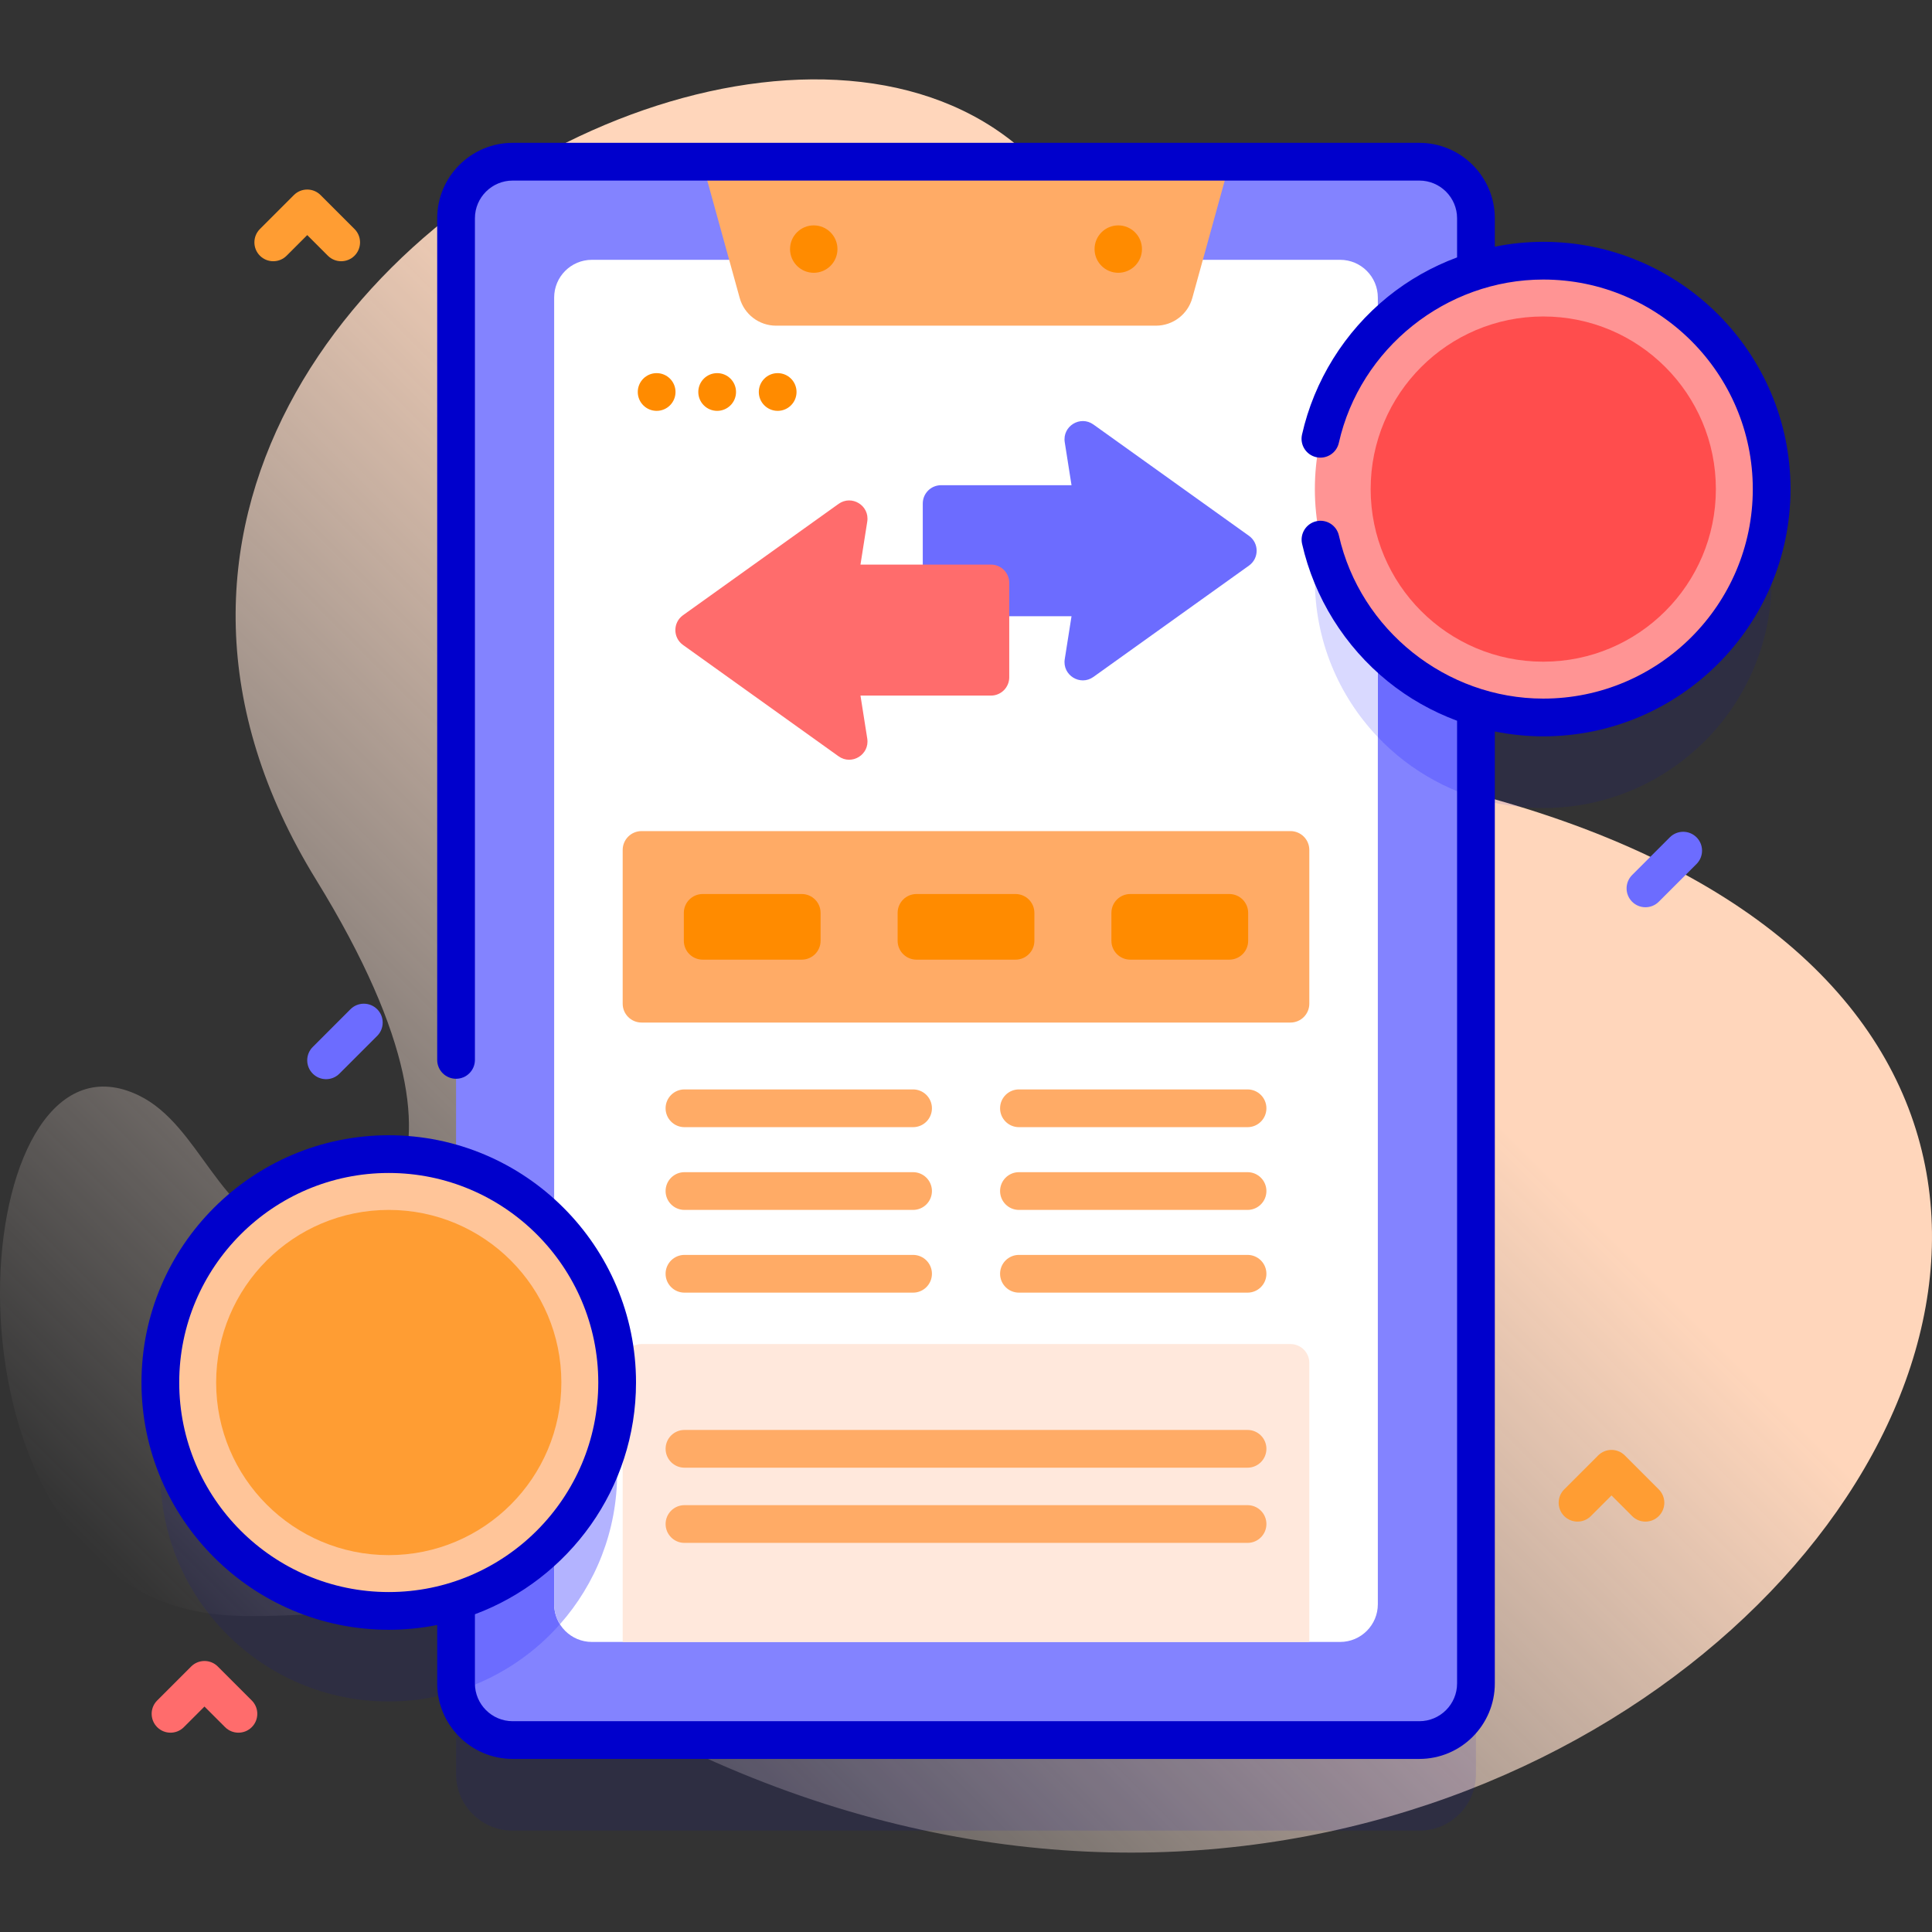 <svg width="144" height="144" viewBox="0 0 144 144" fill="none" xmlns="http://www.w3.org/2000/svg">
<rect x="0" y="0" width="144" height="144" fill="#333333" stroke="none"/>
<g clip-path="url(#clip0_8_282)">
<path d="M11.859 119.255C-5.354 112.125 -2.019 75.661 10.345 81.648C14.929 83.868 16.265 90.801 21.79 92.151C25.591 93.431 38.239 89.407 23.562 65.572C-8.392 13.679 98.485 -28.061 82.187 45.978C80.391 52.94 87.227 55.465 93.406 56.167C198.102 68.069 120.102 174.696 41.309 124.928C28.148 116.615 20.307 122.755 11.859 119.255Z" fill="url(#paint0_linear_8_282)"/>
<path opacity="0.1" d="M115.026 26.179C113.279 26.179 111.595 26.443 110.009 26.931V23.021C110.009 20.692 108.12 18.803 105.79 18.803H38.21C35.88 18.803 33.992 20.692 33.992 23.021V93.523C32.406 93.034 30.721 92.771 28.975 92.771C19.573 92.771 11.951 100.392 11.951 109.794C11.951 119.196 19.573 126.818 28.975 126.818C30.721 126.818 32.406 126.554 33.992 126.065V132.225C33.992 134.555 35.88 136.444 38.21 136.444H105.79C108.12 136.444 110.009 134.555 110.009 132.225V59.474C111.595 59.962 113.279 60.226 115.025 60.226C124.427 60.226 132.049 52.604 132.049 43.202C132.049 33.8 124.428 26.179 115.026 26.179Z" fill="#0000CC"/>
<path d="M110.008 16.271V125.475C110.008 127.804 108.121 129.694 105.79 129.694H38.211C36.076 129.694 34.316 128.111 34.032 126.055V126.052C34.006 125.863 33.992 125.672 33.992 125.475V16.271C33.992 13.943 35.879 12.053 38.211 12.053H105.79C108.121 12.053 110.008 13.943 110.008 16.271Z" fill="#8383FF"/>
<path d="M45.999 109.795C45.999 117.434 40.964 123.9 34.032 126.051C34.006 125.863 33.992 125.671 33.992 125.475V93.522C40.945 95.665 45.999 102.139 45.999 109.795Z" fill="#6C6CFF"/>
<path d="M110.009 26.93V59.473C103.056 57.33 98.002 50.856 98.002 43.2C98.002 35.547 103.056 29.073 110.009 26.93Z" fill="#6C6CFF"/>
<path d="M41.304 119.569V22.178C41.304 20.624 42.563 19.365 44.117 19.365H99.884C101.437 19.365 102.696 20.624 102.696 22.178V119.569C102.696 121.122 101.437 122.381 99.884 122.381H44.117C42.563 122.381 41.304 121.122 41.304 119.569Z" fill="white"/>
<path d="M97.589 122.381H46.411V101.584C46.411 100.807 47.041 100.178 47.818 100.178H96.183C96.959 100.178 97.589 100.807 97.589 101.584V122.381H97.589Z" fill="#FFE8DC"/>
<path d="M96.183 76.215H47.818C47.041 76.215 46.411 75.586 46.411 74.809V63.352C46.411 62.575 47.041 61.945 47.818 61.945H96.183C96.959 61.945 97.589 62.575 97.589 63.352V74.809C97.589 75.586 96.96 76.215 96.183 76.215Z" fill="#FFAB66"/>
<path d="M102.696 31.467V54.937C99.788 51.883 98.002 47.751 98.002 43.2C98.002 38.653 99.788 34.521 102.696 31.467Z" fill="#D9D9FF"/>
<path d="M45.999 109.795C45.999 114.115 44.39 118.061 41.735 121.062C41.462 120.629 41.305 120.117 41.305 119.569V98.059C44.213 101.113 45.999 105.244 45.999 109.795Z" fill="#B3B3FF"/>
<path d="M86.157 24.274H57.844C56.579 24.274 55.47 23.429 55.133 22.21L52.328 12.053H91.673L88.868 22.21C88.531 23.429 87.422 24.274 86.157 24.274Z" fill="#FFAB66"/>
<path d="M60.652 20.332C61.628 20.332 62.419 19.541 62.419 18.566C62.419 17.59 61.628 16.799 60.652 16.799C59.676 16.799 58.885 17.59 58.885 18.566C58.885 19.541 59.676 20.332 60.652 20.332Z" fill="#FF8B00"/>
<path d="M83.348 20.332C84.324 20.332 85.115 19.541 85.115 18.566C85.115 17.59 84.324 16.799 83.348 16.799C82.373 16.799 81.582 17.59 81.582 18.566C81.582 19.541 82.373 20.332 83.348 20.332Z" fill="#FF8B00"/>
<path d="M28.975 120.068C38.377 120.068 45.998 112.447 45.998 103.045C45.998 93.643 38.377 86.022 28.975 86.022C19.573 86.022 11.951 93.643 11.951 103.045C11.951 112.447 19.573 120.068 28.975 120.068Z" fill="#FFC599"/>
<path d="M28.975 115.91C36.08 115.91 41.84 110.15 41.84 103.045C41.84 95.939 36.08 90.18 28.975 90.18C21.87 90.18 16.11 95.939 16.11 103.045C16.11 110.15 21.87 115.91 28.975 115.91Z" fill="#FF9D33"/>
<path d="M115.025 53.477C124.427 53.477 132.049 45.855 132.049 36.453C132.049 27.051 124.427 19.43 115.025 19.43C105.624 19.43 98.002 27.051 98.002 36.453C98.002 45.855 105.624 53.477 115.025 53.477Z" fill="#FF9494"/>
<path d="M115.026 18.023C113.808 18.023 112.599 18.148 111.415 18.386V16.271C111.415 13.17 108.891 10.646 105.79 10.646H38.211C35.109 10.646 32.586 13.17 32.586 16.271V78.999C32.586 79.775 33.215 80.405 33.992 80.405C34.769 80.405 35.398 79.775 35.398 78.999V16.271C35.398 14.721 36.66 13.459 38.211 13.459H105.79C107.34 13.459 108.602 14.721 108.602 16.271V19.185C106.741 19.877 104.99 20.864 103.434 22.124C100.216 24.73 97.947 28.378 97.044 32.395C96.874 33.153 97.35 33.905 98.108 34.076C98.865 34.246 99.618 33.77 99.788 33.012C101.374 25.957 107.782 20.836 115.026 20.836C123.637 20.836 130.643 27.841 130.643 36.453C130.643 45.064 123.637 52.07 115.026 52.07C107.791 52.07 101.385 46.957 99.793 39.912C99.621 39.154 98.868 38.678 98.111 38.85C97.353 39.022 96.878 39.775 97.049 40.532C97.957 44.544 100.227 48.187 103.442 50.788C104.996 52.046 106.744 53.03 108.602 53.721V125.475C108.602 127.026 107.341 128.288 105.79 128.288H38.211C36.66 128.288 35.398 127.026 35.398 125.475V120.317C42.403 117.704 47.405 110.948 47.405 103.044C47.405 92.882 39.137 84.615 28.975 84.615C18.813 84.615 10.545 92.882 10.545 103.044C10.545 113.207 18.813 121.474 28.975 121.474C30.211 121.474 31.418 121.35 32.586 121.117V125.475C32.586 128.577 35.109 131.1 38.211 131.1H105.79C108.891 131.1 111.415 128.577 111.415 125.475V54.52C112.598 54.757 113.808 54.883 115.026 54.883C125.188 54.883 133.455 46.615 133.455 36.453C133.455 26.291 125.188 18.023 115.026 18.023ZM13.358 103.044C13.358 94.433 20.364 87.427 28.975 87.427C37.586 87.427 44.592 94.433 44.592 103.044C44.592 111.656 37.586 118.662 28.975 118.662C20.364 118.662 13.358 111.656 13.358 103.044Z" fill="#0000CC"/>
<path d="M115.026 49.318C122.131 49.318 127.891 43.558 127.891 36.453C127.891 29.348 122.131 23.588 115.026 23.588C107.92 23.588 102.161 29.348 102.161 36.453C102.161 43.558 107.92 49.318 115.026 49.318Z" fill="#FF4D4D"/>
<path d="M17.772 129.144C17.412 129.144 17.052 129.007 16.777 128.732L15.24 127.196L13.703 128.732C13.155 129.282 12.264 129.282 11.715 128.732C11.166 128.183 11.166 127.293 11.715 126.744L14.246 124.213C14.795 123.663 15.686 123.663 16.235 124.213L18.766 126.744C19.315 127.293 19.315 128.183 18.766 128.732C18.491 129.007 18.131 129.144 17.772 129.144Z" fill="#FF6C6C"/>
<path d="M25.43 19.471C25.07 19.471 24.71 19.333 24.436 19.059L22.899 17.522L21.362 19.059C20.813 19.608 19.922 19.608 19.373 19.059C18.824 18.51 18.824 17.619 19.373 17.07L21.904 14.539C22.453 13.99 23.344 13.99 23.893 14.539L26.424 17.07C26.973 17.619 26.973 18.51 26.424 19.059C26.15 19.333 25.79 19.471 25.43 19.471Z" fill="#FF9D33"/>
<path d="M122.642 113.412C122.282 113.412 121.922 113.275 121.648 113L120.111 111.463L118.574 113C118.025 113.549 117.134 113.549 116.585 113C116.036 112.451 116.036 111.561 116.585 111.012L119.117 108.48C119.665 107.931 120.556 107.931 121.105 108.48L123.636 111.012C124.186 111.561 124.186 112.451 123.636 113C123.362 113.275 123.002 113.412 122.642 113.412Z" fill="#FF9D33"/>
<path d="M122.642 67.621C122.282 67.621 121.922 67.484 121.648 67.209C121.099 66.66 121.099 65.77 121.648 65.221L124.46 62.408C125.009 61.859 125.9 61.859 126.449 62.408C126.998 62.957 126.998 63.847 126.449 64.397L123.636 67.209C123.362 67.484 123.002 67.621 122.642 67.621Z" fill="#6C6CFF"/>
<path d="M24.305 80.436C23.945 80.436 23.585 80.298 23.311 80.023C22.761 79.474 22.761 78.584 23.311 78.035L26.123 75.222C26.672 74.673 27.563 74.673 28.112 75.222C28.661 75.772 28.661 76.662 28.112 77.211L25.299 80.023C25.025 80.298 24.665 80.436 24.305 80.436Z" fill="#6C6CFF"/>
<path d="M59.756 71.527H52.376C51.599 71.527 50.969 70.898 50.969 70.121V68.041C50.969 67.264 51.599 66.635 52.376 66.635H59.756C60.533 66.635 61.162 67.264 61.162 68.041V70.121C61.162 70.898 60.533 71.527 59.756 71.527Z" fill="#FF8B00"/>
<path d="M75.691 71.527H68.31C67.534 71.527 66.904 70.898 66.904 70.121V68.041C66.904 67.264 67.534 66.635 68.31 66.635H75.691C76.467 66.635 77.097 67.264 77.097 68.041V70.121C77.097 70.898 76.467 71.527 75.691 71.527Z" fill="#FF8B00"/>
<path d="M91.625 71.527H84.245C83.468 71.527 82.838 70.898 82.838 70.121V68.041C82.838 67.264 83.468 66.635 84.245 66.635H91.625C92.402 66.635 93.031 67.264 93.031 68.041V70.121C93.031 70.898 92.402 71.527 91.625 71.527Z" fill="#FF8B00"/>
<path d="M68.055 84.012H51.016C50.239 84.012 49.609 83.382 49.609 82.606C49.609 81.829 50.239 81.199 51.016 81.199H68.055C68.831 81.199 69.461 81.829 69.461 82.606C69.461 83.382 68.831 84.012 68.055 84.012Z" fill="#FFAB66"/>
<path d="M68.055 90.18H51.016C50.239 90.18 49.609 89.55 49.609 88.773C49.609 87.997 50.239 87.367 51.016 87.367H68.055C68.831 87.367 69.461 87.997 69.461 88.773C69.461 89.55 68.831 90.18 68.055 90.18Z" fill="#FFAB66"/>
<path d="M68.055 96.346H51.016C50.239 96.346 49.609 95.716 49.609 94.939C49.609 94.163 50.239 93.533 51.016 93.533H68.055C68.831 93.533 69.461 94.163 69.461 94.939C69.461 95.716 68.831 96.346 68.055 96.346Z" fill="#FFAB66"/>
<path d="M92.985 84.012H75.946C75.169 84.012 74.54 83.382 74.54 82.606C74.54 81.829 75.169 81.199 75.946 81.199H92.985C93.761 81.199 94.391 81.829 94.391 82.606C94.391 83.382 93.762 84.012 92.985 84.012Z" fill="#FFAB66"/>
<path d="M92.985 90.18H75.946C75.169 90.18 74.54 89.55 74.54 88.773C74.54 87.997 75.169 87.367 75.946 87.367H92.985C93.761 87.367 94.391 87.997 94.391 88.773C94.391 89.55 93.762 90.18 92.985 90.18Z" fill="#FFAB66"/>
<path d="M92.985 96.346H75.946C75.169 96.346 74.54 95.716 74.54 94.939C74.54 94.163 75.169 93.533 75.946 93.533H92.985C93.761 93.533 94.391 94.163 94.391 94.939C94.391 95.716 93.762 96.346 92.985 96.346Z" fill="#FFAB66"/>
<path d="M92.985 109.393H51.016C50.239 109.393 49.61 108.763 49.61 107.986C49.61 107.21 50.239 106.58 51.016 106.58H92.985C93.761 106.58 94.391 107.21 94.391 107.986C94.391 108.763 93.761 109.393 92.985 109.393Z" fill="#FFAB66"/>
<path d="M92.985 114.998H51.016C50.239 114.998 49.61 114.368 49.61 113.592C49.61 112.815 50.239 112.186 51.016 112.186H92.985C93.761 112.186 94.391 112.815 94.391 113.592C94.391 114.368 93.761 114.998 92.985 114.998Z" fill="#FFAB66"/>
<path d="M81.499 50.453L93.093 42.155C93.853 41.612 93.853 40.483 93.093 39.939L81.499 31.641C80.516 30.938 79.172 31.767 79.36 32.962L79.865 36.165H70.141C69.388 36.165 68.778 36.775 68.778 37.528V44.566C68.778 45.319 69.388 45.929 70.141 45.929H79.865L79.36 49.133C79.172 50.327 80.516 51.157 81.499 50.453Z" fill="#6C6CFF"/>
<path d="M62.501 37.557L50.907 45.855C50.148 46.399 50.148 47.528 50.907 48.071L62.501 56.369C63.484 57.072 64.828 56.243 64.64 55.049L64.135 51.845H73.86C74.613 51.845 75.223 51.235 75.223 50.482V43.444C75.223 42.691 74.613 42.081 73.86 42.081H64.135L64.64 38.877C64.828 37.684 63.484 36.854 62.501 37.557Z" fill="#FF6C6C"/>
<path d="M48.942 30.623C49.719 30.623 50.349 29.993 50.349 29.217C50.349 28.44 49.719 27.811 48.942 27.811C48.166 27.811 47.536 28.44 47.536 29.217C47.536 29.993 48.166 30.623 48.942 30.623Z" fill="#FF8B00"/>
<path d="M53.453 30.623C54.229 30.623 54.859 29.993 54.859 29.217C54.859 28.44 54.229 27.811 53.453 27.811C52.676 27.811 52.047 28.44 52.047 29.217C52.047 29.993 52.676 30.623 53.453 30.623Z" fill="#FF8B00"/>
<path d="M57.963 30.623C58.739 30.623 59.369 29.993 59.369 29.217C59.369 28.44 58.739 27.811 57.963 27.811C57.186 27.811 56.557 28.44 56.557 29.217C56.557 29.993 57.186 30.623 57.963 30.623Z" fill="#FF8B00"/>
</g>
<defs>
<linearGradient id="paint0_linear_8_282" x1="20.424" y1="129.448" x2="107.483" y2="42.39" gradientUnits="userSpaceOnUse">
<stop stop-color="#FFF3EE" stop-opacity="0"/>
<stop offset="0.294" stop-color="#FFEADE" stop-opacity="0.373"/>
<stop offset="0.787" stop-color="#FFD6BB"/>
</linearGradient>
<clipPath id="clip0_8_282">
<rect width="144" height="144" fill="white"/>
</clipPath>
</defs>
</svg>
